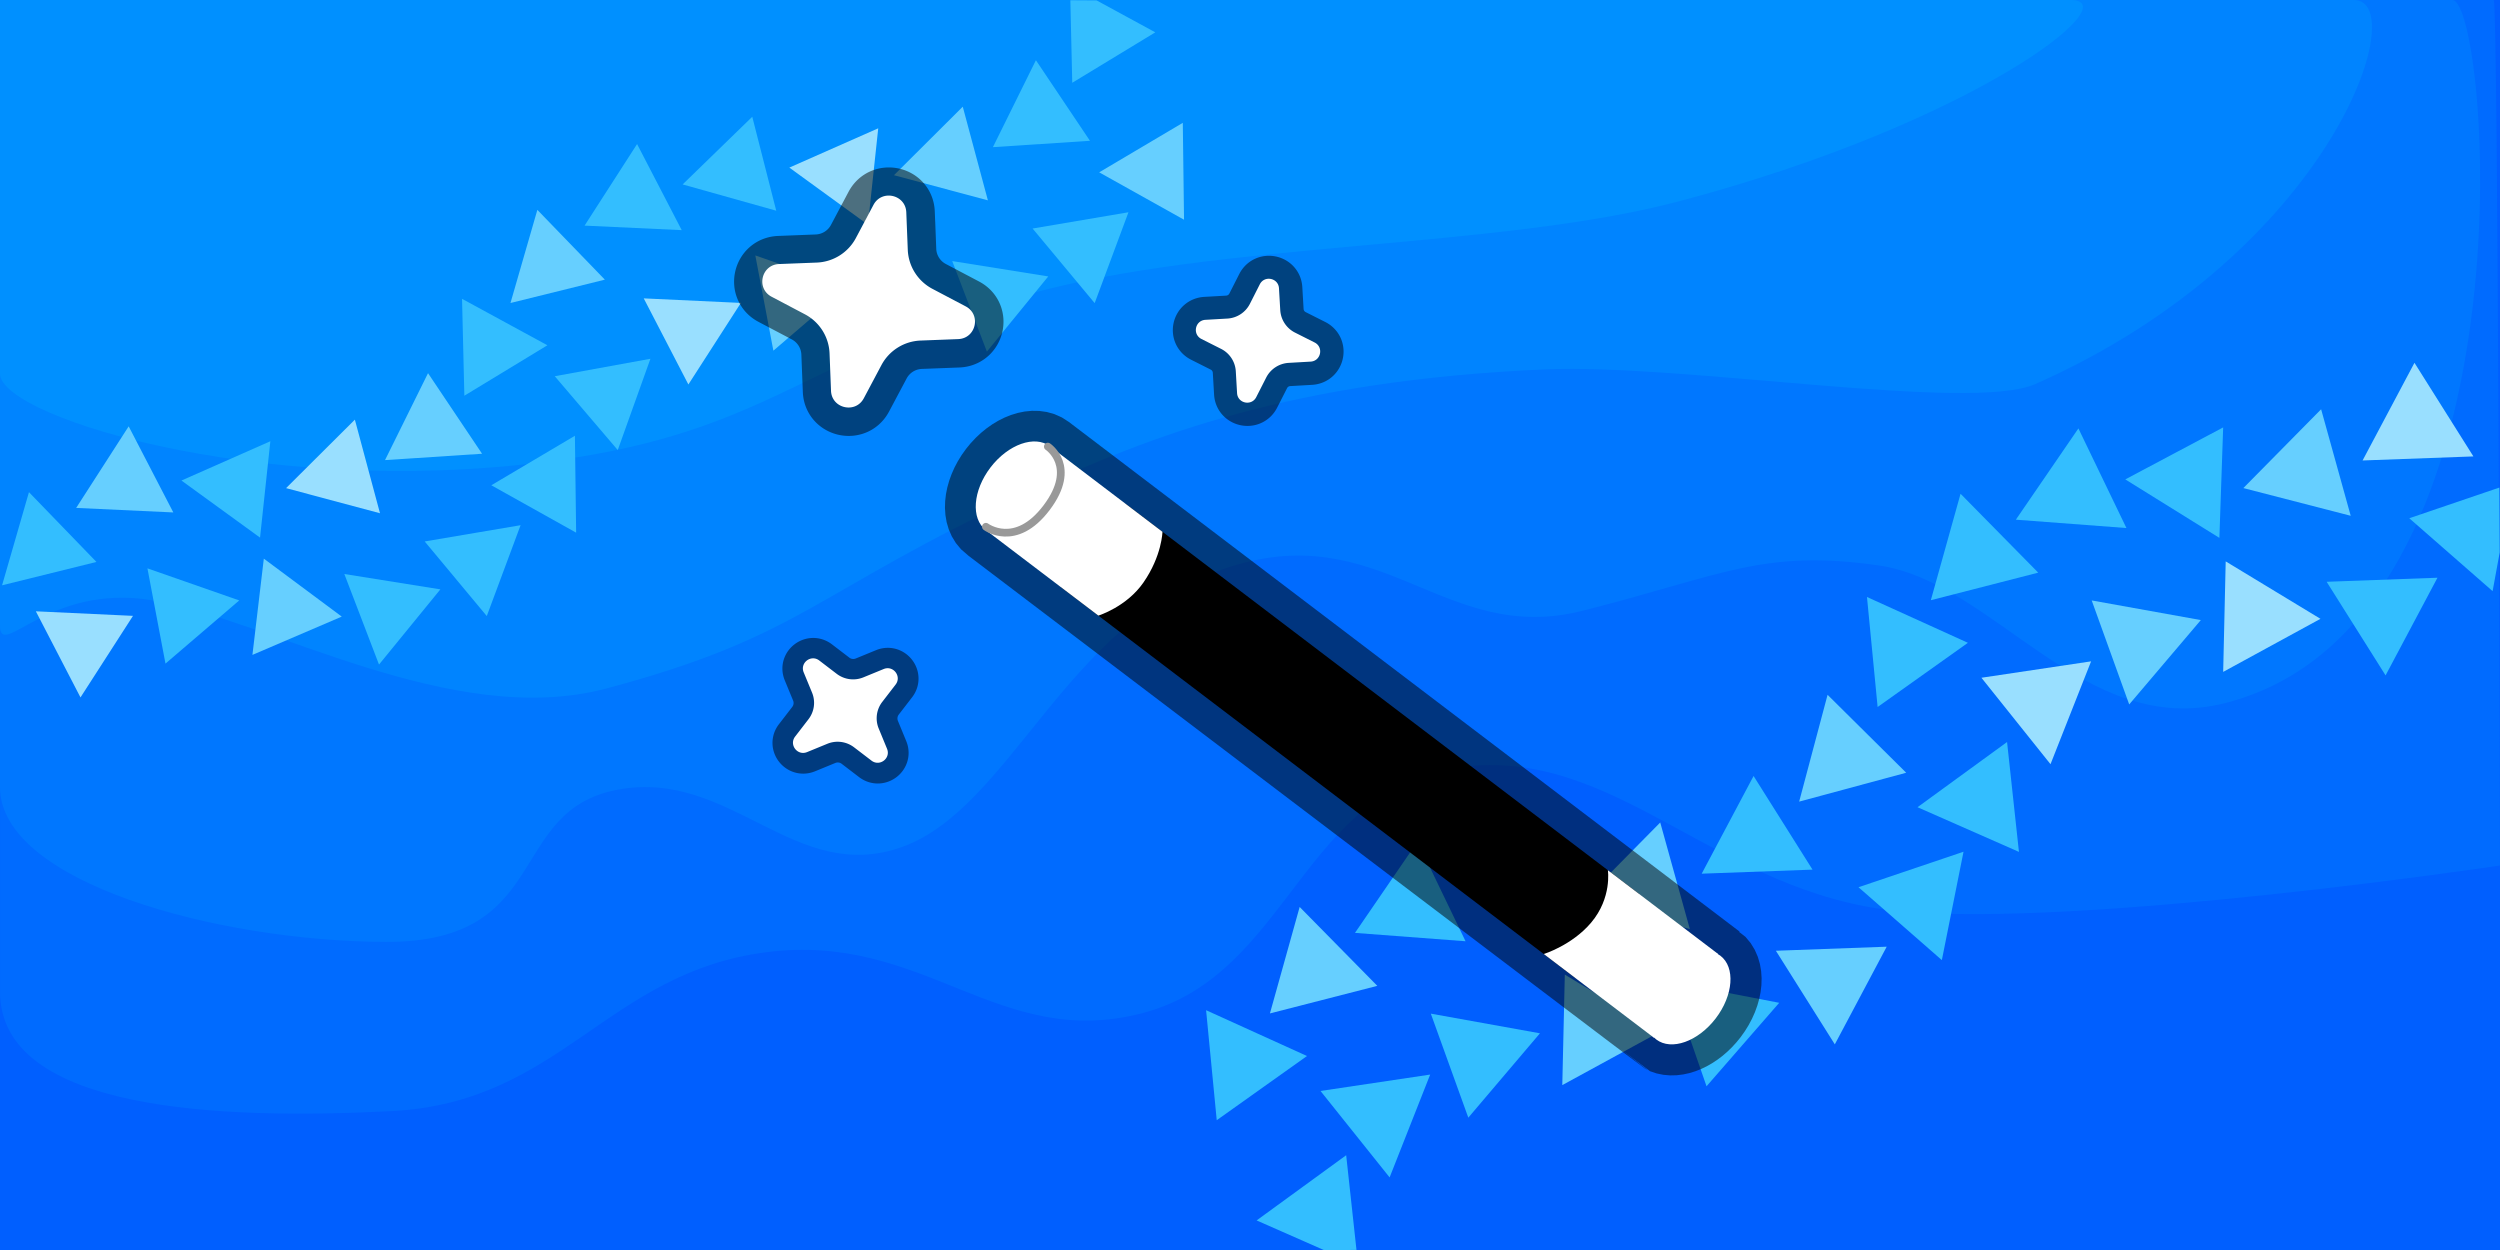 <svg xmlns="http://www.w3.org/2000/svg" width="600" height="300" viewBox="0 0 600 300"><path style="fill:#005fff;stroke:none" d="M0 0h600v300H0z"/><path style="stroke:none;fill-rule:nonzero;fill:#006bff" d="M598.484 0c1.082 0 1.504 207.723 1.504 207.723s-100.57 15.082-144.234 10.949c-43.668-4.133-67.664-39.645-105.352-34.57-37.687 5.07-41.02 49.66-75.925 58.972-34.907 9.309-52.5-19.52-90.7-14.527-38.195 4.996-49.183 36.031-89.793 38.121-40.605 2.094-93.972.152-93.972-28.66V0zm0 0"/><path style="stroke:none;fill-rule:nonzero;fill:#07f" d="M588.55 0c8.938 0 21.102 149.242-54.386 168.707-33.996 8.766-55.535-29.035-83.348-33.016-27.808-3.98-37.53 2.434-71.074 10.91-33.543 8.477-48.383-23.148-86.172-10.03-37.785 13.117-51.066 57.222-76.91 66.644-25.847 9.418-41.164-18.707-68.289-13.715-27.121 4.988-15.508 36.727-55.887 36.559S0 211.746 0 188.883V0zm0 0"/><path style="stroke:none;fill-rule:nonzero;fill:#0084ff" d="M564.95 0c14.155 0-5.184 60.633-76.485 92.18-15.426 6.824-84.66-4.965-117.766-3.524-60.512 2.633-94.426 15.801-123.969 29.547-51.902 24.152-53.671 34.305-101.093 47.008-37.196 9.96-81.024-16.496-109.16-21.156C11.516 139.918 0 158.62 0 150.082V0zm0 0"/><path style="stroke:none;fill-rule:nonzero;fill:#0090ff" d="M496.906 0c14.16 0-22.707 29.477-94.008 48.324-43.625 11.535-110.464 9.594-156.168 22.301-51.902 14.43-60.886 31.547-108.308 39.137C68.234 120.996 0 100.527 0 89.676V0zm0 0"/><path style="stroke:none;fill-rule:nonzero;fill:#99dfff" d="m593.617 109.54-26.597.972 12.453-23.442Zm0 0"/><path style="stroke:none;fill-rule:nonzero;fill:#66cfff" d="m564.172 123.79-25.766-6.653 18.664-18.914Zm0 0"/><path style="stroke:none;fill-rule:nonzero;fill:#33beff" d="m532.652 129.09-22.582-14.035 23.489-12.477Zm-22.308-2.36-26.54-2.007 15.012-21.903Zm-21.172 10.704-25.774 6.617 7.133-25.551Zm-16.875 16.839-21.668 15.407-2.555-26.403Zm0 0"/><path style="stroke:none;fill-rule:nonzero;fill:#66cfff" d="m457.488 185.457-25.691 6.934 6.82-25.637Zm0 0"/><path style="stroke:none;fill-rule:nonzero;fill:#33beff" d="m435.004 208.71-26.598.974 12.453-23.446Zm0 0"/><path style="stroke:none;fill-rule:nonzero;fill:#66cfff" d="m405.559 222.96-25.766-6.651 18.664-18.914Zm0 0"/><path style="stroke:none;fill-rule:nonzero;fill:#99dfff" d="m374.04 228.262-22.587-14.035 23.488-12.477Zm0 0"/><path style="stroke:none;fill-rule:nonzero;fill:#33beff" d="m351.73 225.902-26.539-2.007 15.012-21.903Zm0 0"/><path style="stroke:none;fill-rule:nonzero;fill:#66cfff" d="m330.555 236.605-25.774 6.618 7.137-25.551Zm0 0"/><path style="stroke:none;fill-rule:nonzero;fill:#33beff" d="m313.68 253.445-21.664 15.407-2.555-26.403Zm244.715-113.816 26.597-.973-12.453 23.442Zm19.828-15.25 21.625-7.363.082 15.55-1.703 9.309ZM301.59 292.902l21.492-15.648 2.473 22.73-7.79.043Zm15.332-31.07 26.32-3.937-9.734 24.683Zm26.473-18.559 26.19 4.72-17.19 20.245Zm0 0"/><path style="stroke:none;fill-rule:nonzero;fill:#66cfff" d="m375.555 233.906 22.738 13.781-23.344 12.739Zm0 0"/><path style="stroke:none;fill-rule:nonzero;fill:#33beff" d="m400.879 235.633 26.129 5.039-17.442 20.035Zm0 0"/><path style="stroke:none;fill-rule:nonzero;fill:#66cfff" d="m426.21 228.18 26.599-.973-12.454 23.441Zm0 0"/><path style="stroke:none;fill-rule:nonzero;fill:#33beff" d="m446.04 212.934 25.206-8.52-5.203 26.012Zm14.163-19.204 21.492-15.648 2.852 26.371Zm0 0"/><path style="stroke:none;fill-rule:nonzero;fill:#99dfff" d="m475.54 162.66 26.32-3.937-9.739 24.683Zm0 0"/><path style="stroke:none;fill-rule:nonzero;fill:#66cfff" d="m502.008 144.105 26.191 4.715-17.191 20.246Zm0 0"/><path style="stroke:none;fill-rule:nonzero;fill:#99dfff" d="m534.168 134.734 22.742 13.782-23.347 12.738ZM8.605 146.715l23.313 1.09-12.602 19.578Zm0 0"/><path style="stroke:none;fill-rule:nonzero;fill:#33beff" d="m35.383 136.406 22.031 7.696-17.7 15.164Zm0 0"/><path style="stroke:none;fill-rule:nonzero;fill:#66cfff" d="m63.316 134.074 18.707 13.91-21.441 9.192Zm0 0"/><path style="stroke:none;fill-rule:nonzero;fill:#33beff" d="m82.64 137.762 23.048 3.687-14.727 18.047Zm19.29-7.812 23.011-3.903-8.113 21.808Zm15.984-13.485 20.063-11.883.296 23.258Zm15.231-26.172 22.957-4.188-7.84 21.91Zm0 0"/><path style="stroke:none;fill-rule:nonzero;fill:#99dfff" d="m154.496 71.61 23.316 1.09-12.601 19.577Zm0 0"/><path style="stroke:none;fill-rule:nonzero;fill:#66cfff" d="m181.277 61.305 22.028 7.691-17.696 15.164Zm0 0"/><path style="stroke:none;fill-rule:nonzero;fill:#33beff" d="m209.21 58.969 18.708 13.91-21.441 9.191Zm19.325 3.687 23.043 3.688-14.726 18.047Zm19.289-7.808 23.008-3.907-8.11 21.813Zm0 0"/><path style="stroke:none;fill-rule:nonzero;fill:#66cfff" d="m263.805 41.36 20.066-11.883.297 23.257ZM41.598 122.984l-23.317-1.086 12.602-19.578Zm0 0"/><path style="stroke:none;fill-rule:nonzero;fill:#33beff" d="M23.148 134.867.496 140.473l6.453-22.356ZM277.27 7.762l-19.93 12.105-.457-19.804 6.308.039Zm-15.68 26.031-23.293 1.523 10.32-20.863Zm0 0"/><path style="stroke:none;fill-rule:nonzero;fill:#66cfff" d="m237.094 48.082-22.543-6.031 16.512-16.442Zm0 0"/><path style="stroke:none;fill-rule:nonzero;fill:#99dfff" d="m208.3 53.926-18.859-13.703 21.336-9.43Zm0 0"/><path style="stroke:none;fill-rule:nonzero;fill:#33beff" d="m186.297 50.57-22.465-6.308 16.711-16.239Zm-22.684 4.664-23.316-1.086 12.601-19.578Zm0 0"/><path style="stroke:none;fill-rule:nonzero;fill:#66cfff" d="m145.164 67.117-22.652 5.606 6.453-22.356Zm0 0"/><path style="stroke:none;fill-rule:nonzero;fill:#33beff" d="m131.375 82.867-19.93 12.106-.554-23.254Zm0 0"/><path style="stroke:none;fill-rule:nonzero;fill:#66cfff" d="m115.695 108.898-23.289 1.524 10.32-20.863Zm0 0"/><path style="stroke:none;fill-rule:nonzero;fill:#99dfff" d="m91.2 123.184-22.544-6.032 16.512-16.437Zm0 0"/><path style="stroke:none;fill-rule:nonzero;fill:#33beff" d="m62.41 129.027-18.863-13.699 21.336-9.43Zm0 0"/><g transform="translate(-60, 15) scale(1.2)"><path style="fill:none;stroke-width:6;stroke-linecap:butt;stroke-linejoin:miter;stroke:#000;stroke-opacity:.502;stroke-miterlimit:10" d="M285.626 193.938c1.468 1.118 1.266 3.852-.453 6.105-1.534 2.011-3.759 2.96-5.26 2.34-.156-.063-65.525-49.859-65.537-49.866-1.466-1.118-1.263-3.852.453-6.105 1.719-2.252 4.299-3.17 5.767-2.053.074.057 64.956 49.522 65.03 49.58Zm0 0" transform="matrix(2.062 0 0 2.055 -194.845 -219.863)"/><path style="stroke:none;fill-rule:nonzero;fill:#000" d="m262.262 104.992 12.82-16.762 102.727 78.051-12.82 16.762Zm0 0"/><path style="stroke:none;fill-rule:nonzero;fill:#fff" d="M248.102 80.984c3.543-4.629 8.863-6.515 11.89-4.218 3.024 2.3 2.61 7.914-.933 12.543-3.54 4.629-8.864 6.52-11.891 4.218-3.023-2.297-2.606-7.914.934-12.543m0 0"/><path style="stroke:none;fill-rule:nonzero;fill:#fff" d="m247.625 93.875 12.82-16.762 22.047 16.75s-.097 4.782-3.8 10.133c-3.38 4.887-9.02 6.625-9.02 6.625Zm0 0"/><path style="fill:none;stroke-width:.75;stroke-linecap:round;stroke-linejoin:miter;stroke:#999;stroke-opacity:1;stroke-miterlimit:10" d="M220.375 144.369s2.906 1.922-.116 5.942c-3.024 4.025-5.892 1.86-5.892 1.86" transform="matrix(2.062 0 0 2.055 -194.845 -219.863)"/><path style="stroke:none;fill-rule:nonzero;fill:#fff" d="M381.254 195.398c-3.027-2.296-2.61-7.914.93-12.539 3.543-4.629 8.863-6.52 11.89-4.218 3.028 2.297 2.61 7.914-.933 12.543-3.54 4.625-8.864 6.515-11.887 4.214m0 0"/><path style="stroke:none;fill-rule:nonzero;fill:#fff" d="M358.75 178.305s5.645-1.739 9.48-6.282c4.2-4.976 3.344-10.48 3.344-10.48l22.047 16.75-12.824 16.762Zm0 0"/><path style="fill:none;stroke-width:5.5;stroke-linecap:butt;stroke-linejoin:miter;stroke:#000;stroke-opacity:.502;stroke-miterlimit:10" d="M197.968 126.474a4.5 4.5 0 0 0 3.804-2.393l1.707-3.226c.81-1.527 3.115-1 3.181.724l.144 3.648a4.5 4.5 0 0 0 2.393 3.804l3.226 1.707c1.525.808 1 3.114-.725 3.185l-3.65.14a4.5 4.5 0 0 0-3.8 2.392l-1.709 3.226c-.807 1.526-3.112 1.002-3.18-.725l-.143-3.648a4.5 4.5 0 0 0-2.394-3.802l-3.227-1.707c-1.527-.808-1-3.114.724-3.182Zm0 0" transform="matrix(2.062 0 0 2.055 -194.845 -219.863)"/><path style="stroke:none;fill-rule:nonzero;fill:#fff" d="M213.336 40.016a9.27 9.27 0 0 0 7.844-4.918l3.52-6.63c1.667-3.136 6.421-2.054 6.558 1.489l.297 7.496a9.25 9.25 0 0 0 4.933 7.817l6.653 3.507c3.144 1.66 2.062 6.399-1.496 6.543l-7.524.29a9.28 9.28 0 0 0-7.836 4.913l-3.523 6.63c-1.664 3.136-6.418 2.058-6.559-1.489l-.293-7.496a9.24 9.24 0 0 0-4.937-7.813l-6.653-3.507c-3.148-1.66-2.062-6.399 1.493-6.54Zm0 0"/><path style="fill:none;stroke-width:4;stroke-linecap:butt;stroke-linejoin:miter;stroke:#000;stroke-opacity:.502;stroke-miterlimit:10" d="M197.172 170.923c.57-.742.703-1.73.345-2.595l-.809-1.968c-.383-.932.712-1.768 1.51-1.156l1.688 1.295c.74.57 1.73.703 2.596.346l1.966-.81c.93-.382 1.768.713 1.158 1.511l-1.296 1.688a2.62 2.62 0 0 0-.345 2.593l.807 1.968c.383.931-.71 1.768-1.508 1.156l-1.688-1.295a2.62 2.62 0 0 0-2.596-.344l-1.966.81c-.932.382-1.768-.713-1.158-1.511Zm0 0" transform="matrix(2.062 0 0 2.055 -194.845 -219.863)"/><path style="stroke:none;fill-rule:nonzero;fill:#fff" d="M211.695 131.348a5.36 5.36 0 0 0 .711-5.332l-1.668-4.043c-.789-1.914 1.469-3.633 3.114-2.375l3.48 2.66a5.41 5.41 0 0 0 5.352.71l4.054-1.663c1.918-.785 3.645 1.465 2.387 3.105l-2.672 3.469a5.36 5.36 0 0 0-.71 5.328l1.663 4.043c.79 1.914-1.465 3.633-3.11 2.375l-3.48-2.66a5.41 5.41 0 0 0-5.351-.707l-4.055 1.664c-1.922.785-3.644-1.465-2.387-3.106Zm0 0"/><path style="fill:none;stroke-width:4.5;stroke-linecap:butt;stroke-linejoin:miter;stroke:#000;stroke-opacity:.502;stroke-miterlimit:10" d="M237.8 131.925a2.62 2.62 0 0 0 2.19-1.436l.961-1.899c.455-.897 1.804-.616 1.86.388l.124 2.123c.053.934.6 1.768 1.434 2.19l1.898.96c.898.455.618 1.804-.386 1.863l-2.124.122c-.934.053-1.768.6-2.188 1.435l-.963 1.898c-.453.897-1.801.617-1.86-.388l-.123-2.124a2.62 2.62 0 0 0-1.436-2.188l-1.899-.96c-.896-.454-.615-1.804.389-1.863Zm0 0" transform="matrix(2.062 0 0 2.055 -194.845 -219.863)"/><path style="stroke:none;fill-rule:nonzero;fill:#fff" d="M295.465 51.215a5.4 5.4 0 0 0 4.515-2.95l1.98-3.902c.938-1.843 3.72-1.265 3.837.797l.254 4.363a5.39 5.39 0 0 0 2.957 4.5l3.914 1.973c1.851.934 1.273 3.707-.797 3.828l-4.379.25a5.4 5.4 0 0 0-4.512 2.95l-1.984 3.898c-.934 1.844-3.715 1.27-3.836-.797l-.254-4.363a5.37 5.37 0 0 0-2.96-4.496l-3.915-1.973c-1.848-.934-1.27-3.707.8-3.828Zm0 0"/></g></svg>

